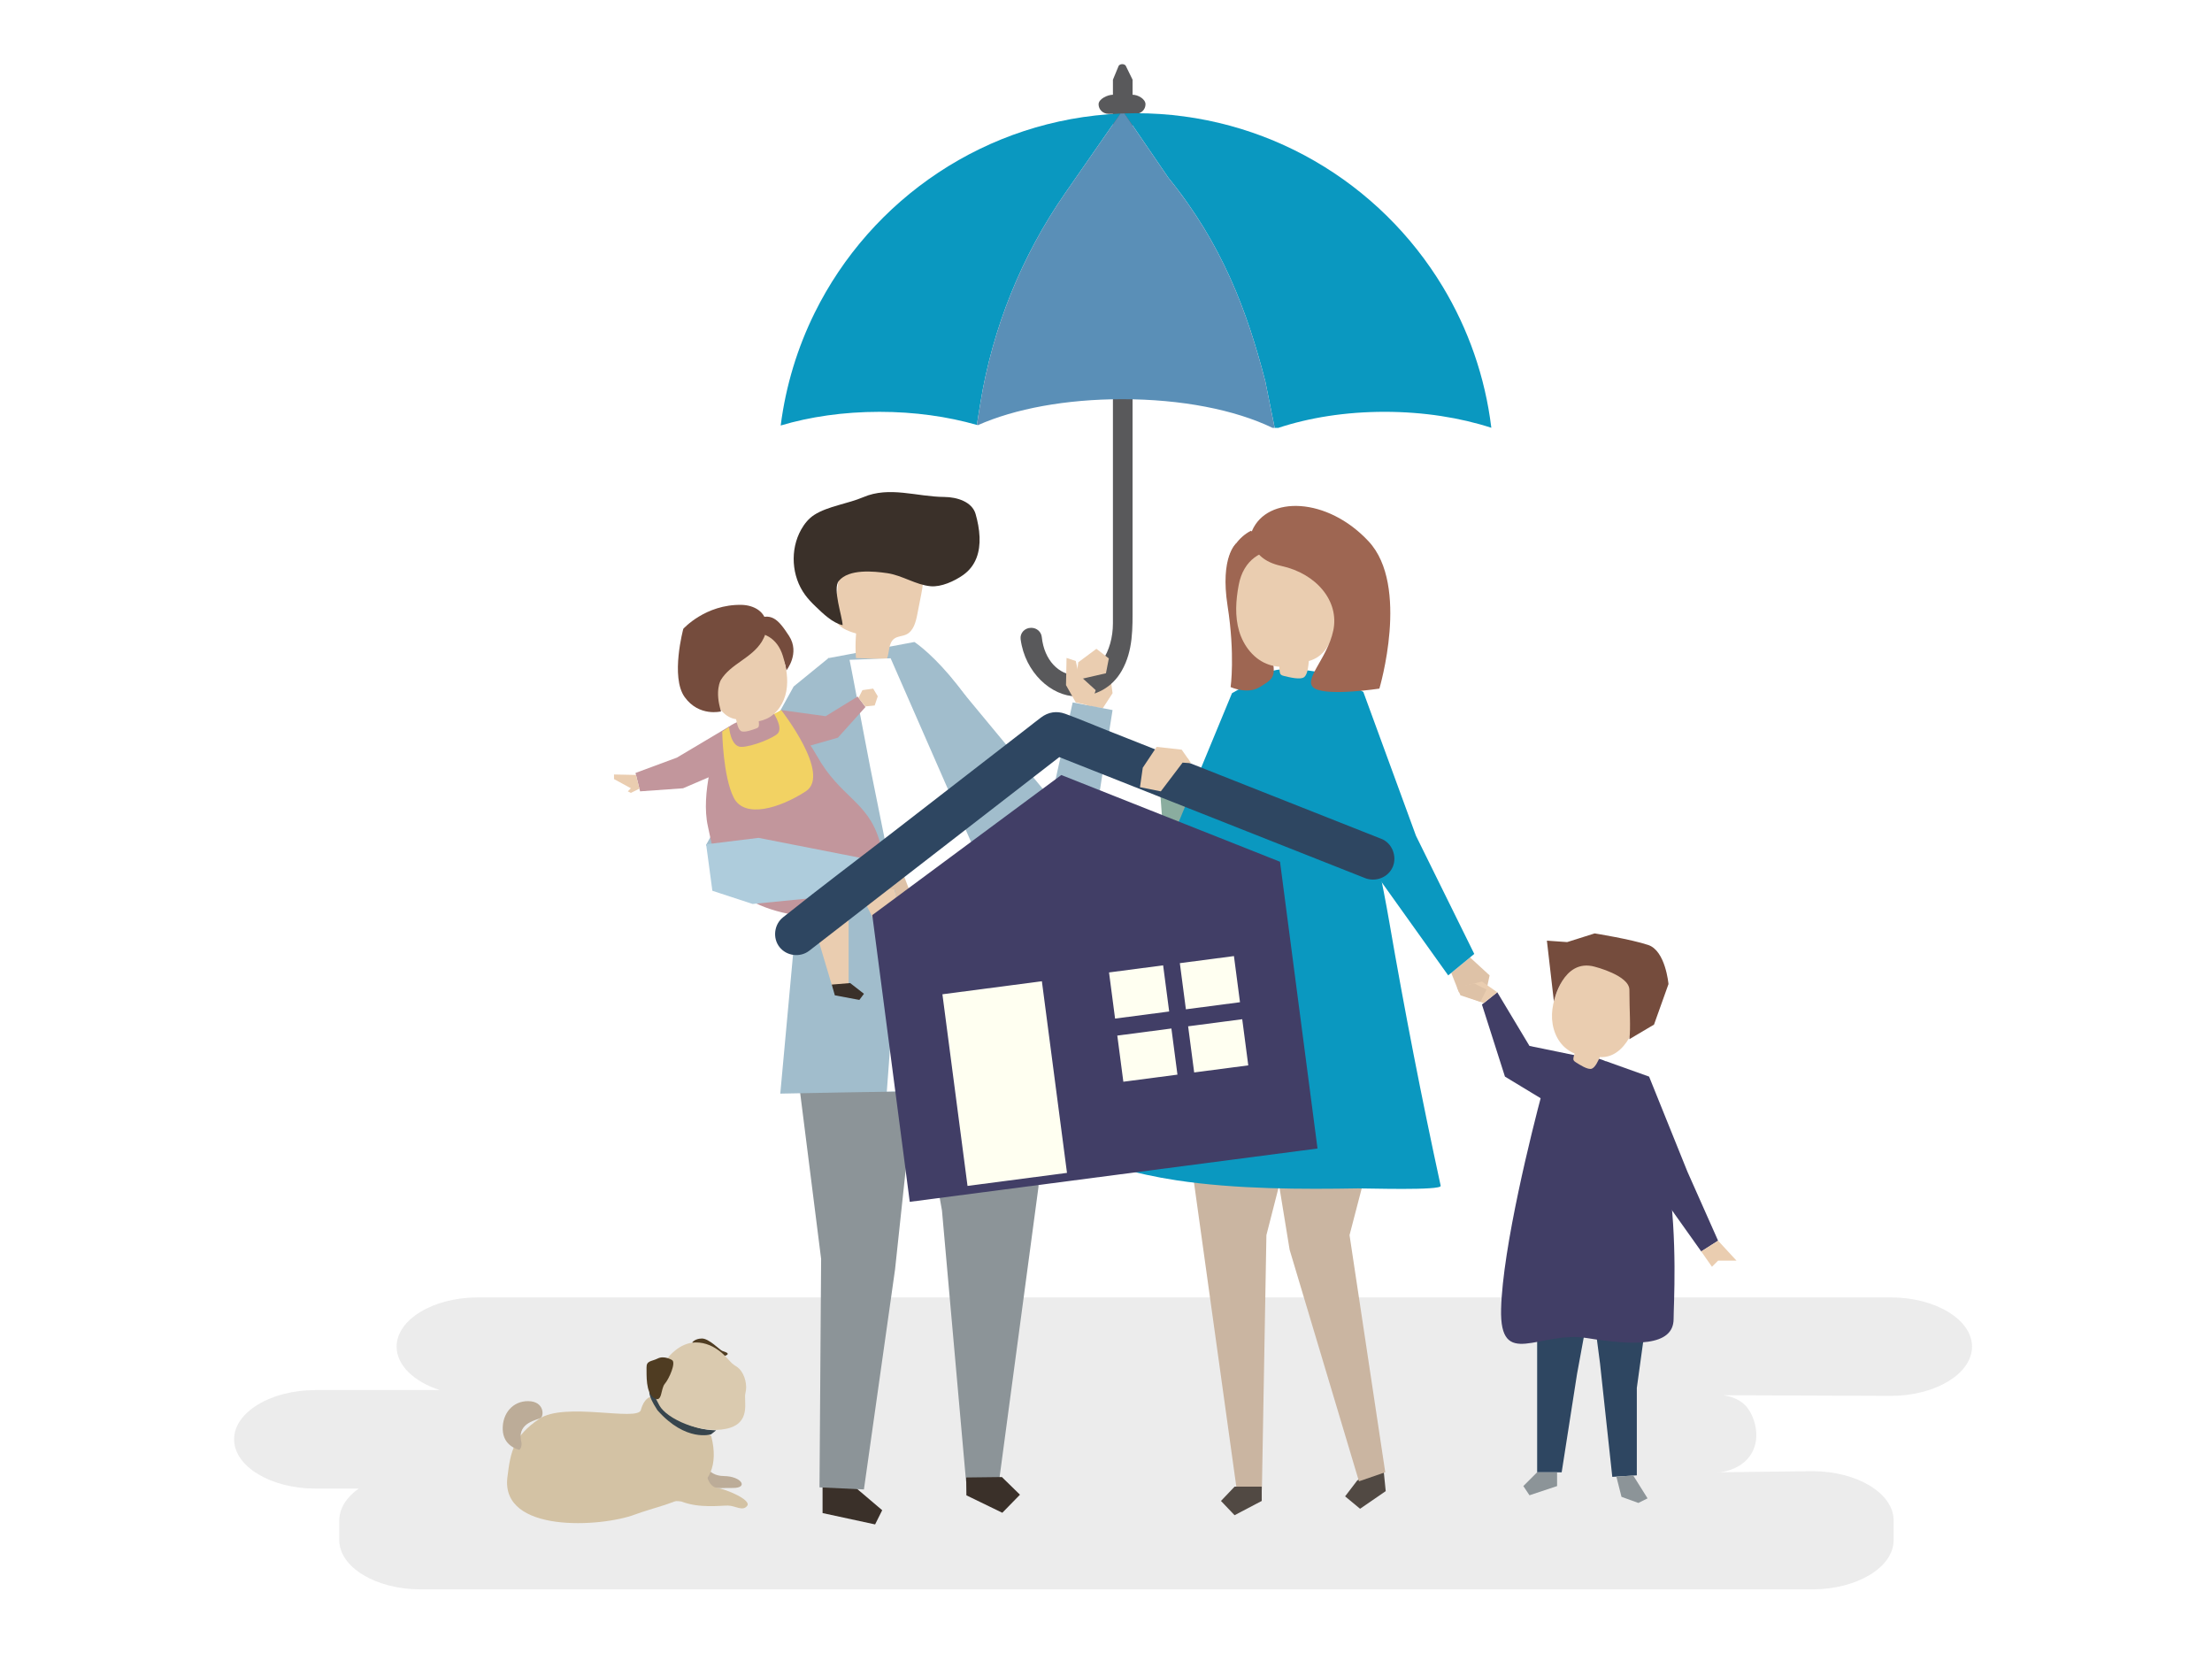 <?xml version="1.0" encoding="utf-8"?>
<!-- Generator: Adobe Illustrator 26.0.3, SVG Export Plug-In . SVG Version: 6.00 Build 0)  -->
<svg version="1.1" xmlns="http://www.w3.org/2000/svg" xmlns:xlink="http://www.w3.org/1999/xlink" x="0px" y="0px"
	 viewBox="0 0 1501.89 1122" style="enable-background:new 0 0 1501.89 1122;" xml:space="preserve">
<style type="text/css">
	.st0{fill:#FFFFFF;}
	.st1{opacity:0.12;fill:#606060;}
	.st2{fill:#8AAD9F;}
	.st3{fill:#DEC2A7;}
	.st4{fill:#EACDB0;}
	.st5{fill:#A1BDCC;}
	.st6{fill:#8C9498;}
	.st7{fill:#3A3029;}
	.st8{fill:#0A98C0;}
	.st9{fill:#514943;}
	.st10{fill:#CAB5A1;}
	.st11{fill:#9E6652;}
	.st12{fill:#59595B;}
	.st13{opacity:0.26;}
	.st14{fill:none;}
	.st15{fill:#5A8FB7;}
	.st16{fill:#C2969C;}
	.st17{fill:#754C3D;}
	.st18{fill:#BCAC98;}
	.st19{fill:#D3C2A4;}
	.st20{fill:#37454D;}
	.st21{fill:#4F3C22;}
	.st22{fill:#DACAAF;}
	.st23{fill:#F2D263;}
	.st24{fill:#AECCDC;}
	.st25{fill:#413E66;}
	.st26{fill:#2E4661;}
	.st27{fill:#FFFFF1;}
</style>
<g id="background">
	<g>
		<rect x="-0.06" class="st0" width="1502" height="1122"/>
	</g>
</g>
<g id="shadow">
	<path class="st1" d="M1283.77,880.8H324.46c-30.34,0-55.17,15.04-55.17,33.43l0,0c0,12.73,11.91,23.85,29.31,29.49h-84.48
		c-30.34,0-55.17,15.04-55.17,33.43l0,0c0,18.38,24.83,33.43,55.17,33.43h29.44c-8.22,5.84-13.21,13.4-13.21,21.63v13.37
		c0,18.38,24.83,33.43,55.17,33.43h945.04c30.34,0,55.17-15.04,55.17-33.43v-13.37c0-18.38-24.83-33.43-55.17-33.43l-64.26,0.74
		c4.89,0,12.84-2.34,18.17-7.04c9.35-8.25,9.76-20.8,5.19-31.19c-2.96-6.74-7.71-12.08-19.47-14.09l113.59,0.45
		c30.34,0,55.17-15.04,55.17-33.43l0,0C1338.94,895.84,1314.12,880.8,1283.77,880.8z"/>
</g>
<g id="object">
	<g>
		<polygon class="st2" points="786.52,521.63 791.72,591.38 813.59,603.88 832.33,587.22 806.7,515.19 		"/>
	</g>
	<g>
		<polygon class="st3" points="998.12,649.98 1011.41,662.18 1008.28,676.76 990.58,673.64 985.36,660.49 		"/>
	</g>
	<g>
		<polygon class="st4" points="753.31,454.99 755.4,470.61 748.78,480.79 738.04,479.21 736.65,461.24 751.23,453.95 		"/>
	</g>
	<g>
		<polygon class="st5" points="643.88,458.12 713.75,542.45 728.33,476.86 755.4,482.06 739.78,580.97 713.52,599.21 643.99,552.86 
					"/>
	</g>
	<g>
		<g>
			<g>
				<g>
					<polygon class="st6" points="701.51,650.85 705.13,805.58 678.34,1005.45 655.92,1005.72 639.57,821.78 606.7,638.04 					"/>
				</g>
				<g>
					<polygon class="st7" points="656.01,1003.05 656.16,1015.17 680.55,1027.01 692.53,1014.74 680.26,1002.76 					"/>
				</g>
			</g>
			<g>
				<polygon class="st7" points="579.71,1008.89 598.99,1025.28 594.17,1034.92 558.5,1027.21 558.5,1008.89 				"/>
			</g>
			<g>
				<polygon class="st6" points="623.75,711.72 607.73,861.69 586.58,1011.18 556.42,1009.75 557.52,854.67 539.36,710.83 
					582,690.97 				"/>
			</g>
		</g>
		<g>
			<path class="st5" d="M562.29,446.84l58.58-10.99c0,0,39.87,25.65,70.1,103.28c30.79,79.05,26.43,200.12,26.43,200.12
				s-161.2,2.58-187.61,3.2l15.37-167.46L562.29,446.84z"/>
		</g>
		<g>
			<g>
				<path class="st4" d="M602.13,447.51c-6.98-0.25-13.97-0.5-20.95-0.75c-0.42-5.56-0.39-11.15,0.08-16.7
					c-5.91-1.67-12.79-4.3-14.18-10.28c-0.44-1.89-0.23-3.85-0.02-5.78c0.86-7.95,1.72-15.91,2.59-23.86
					c0.3-2.75,0.62-5.58,1.95-8.01c2.34-4.26,7.27-6.36,11.99-7.5c12.05-2.89,25.5-1.09,35.45,6.3c2.65,1.96,5.08,4.37,6.39,7.4
					c2.01,4.67,1.07,10.02,0.09,15.01c-0.9,4.61-1.81,9.21-2.71,13.82c-1.04,5.3-2.64,11.35-7.54,13.62
					c-2.6,1.21-5.77,1.1-8.08,2.79C603.08,436.55,604.06,442.84,602.13,447.51z"/>
			</g>
			<g>
				<path class="st7" d="M665.09,364.64c-0.2-5.4-1.3-10.82-2.68-15.67c-2.38-8.34-12.59-11.52-21.26-11.59
					c-18.73-0.14-37.25-7.48-55.06,0.17c-10.18,4.37-24.11,6.14-33.2,11.98c-3.8,2.44-6.72,6.06-8.93,10
					c-7.65,13.64-6.56,31.71,2.69,44.32c2.07,2.83,4.5,5.38,7.04,7.81c5.25,5.02,11.54,11.23,18.43,12.77
					c-0.22-6.06-6.94-24.77-2.61-30.02c6.87-8.33,23.71-6.64,32.97-5.28c10.11,1.48,19.44,7.98,29.42,8.86
					c7.18,0.64,16.04-3.43,21.86-7.49C662.88,384.15,665.45,374.41,665.09,364.64z"/>
			</g>
		</g>
		<g>
			<path class="st0" d="M604.71,446.89l57.15,130.48l22.12,161.97l-81.86,1.72c0,0,9.41-119.99,6.03-135.65
				c-3.38-15.66-10.09-48.2-17.36-84.79c-1.67-8.43-13.9-73.05-13.98-72.66L604.71,446.89z"/>
		</g>
	</g>
	<g>
		<g>
			<polygon class="st8" points="863.21,462.94 854.03,460.57 836.49,470.61 786.52,591.38 802.13,610.13 844.82,554.94 			"/>
		</g>
		<g>
			<g>
				<polygon class="st9" points="939.9,1002.72 940.87,1012.32 923.46,1024.29 913.29,1015.87 921.52,1005.09 938.93,993.12 				"/>
			</g>
			<g>
				<polygon class="st10" points="939.47,709.18 942.42,738.33 916.3,838.51 940.55,999.5 922.7,1005.66 875.63,848.49 
					868.16,802.77 868.43,705.98 				"/>
			</g>
		</g>
		<g>
			<g>
				<polygon class="st10" points="802.18,741.67 839.72,1011.42 856.79,1011.42 859.86,838.51 890.92,717.15 				"/>
			</g>
			<g>
				<polygon class="st9" points="856.69,1009.29 856.69,1018.98 838.24,1028.67 829.01,1018.98 838.24,1009.29 				"/>
			</g>
		</g>
		<g>
			<path class="st8" d="M943.38,626.4c-9.71-56.3-24.74-110.94-30.18-168.28c-14.36,0-34.19-6.67-49.14-2.7l0,0
				c0,0-0.25,0.06-0.72,0.21c-5.43,1.59-10.19,4.63-13.75,10.03c-0.04,0.06-0.08,0.12-0.11,0.19c-5.32,5.83-11.43,14.83-17.15,28.71
				c-14.58,35.4-72.88,243.63-73.92,297.77c0.18,0.04,0.36,0.09,0.54,0.13c12.27,3.82,25.65,6.68,39.59,8.8
				c0.01,0,0.03,0.01,0.03,0.01h0.01c40.77,6.21,86.4,6.15,123.51,5.52c4.9-0.08,56.83,1.61,56.1-1.75
				C965.3,745.76,953.69,686.19,943.38,626.4z"/>
		</g>
		<g>
			<polygon class="st8" points="910.93,460.72 925.68,469.8 961.43,567.44 1000.99,647.61 983.29,662.18 931.24,589.3 
				900.52,490.91 			"/>
		</g>
		<g>
			<path class="st11" d="M839.34,368.9c0,0-11.06,9.05-5.86,42.37c5.21,33.32,2.08,55.18,2.08,55.18s11.45,5.21,19.78,0
				c8.33-5.21,11.45-6.25,8.33-19.78c-3.12-13.54-9.37-78.09-9.37-78.09L839.34,368.9z"/>
		</g>
		<g>
			<path class="st11" d="M866.78,380.16c-12.65,3.46-22.6,15.19-23.99,28.25c-6.91-6.45-10.44-16.35-9.17-25.73
				s7.31-17.97,15.69-22.34c7.84,4.17,13.92,11.54,16.52,20.04L866.78,380.16z"/>
		</g>
		<g>
			<path class="st4" d="M841.05,397.13c6.53-34.56,49.64-28.59,62.01-0.6c7.03,15.91,5.39,47.01-14.4,52.22
				c-0.3,3.06-0.7,8.79-3.03,10.84c-2.53,2.22-10.5,0.1-13.62-0.62c-0.87-0.2-1.77-0.45-2.4-1.08c-0.79-0.79-0.92-2.9-0.93-5.24
				c-2.29-0.16-4.64-0.6-7.03-1.39c-10.03-3.3-17.29-12.59-20.29-22.73C838.35,418.4,839.09,407.51,841.05,397.13z"/>
		</g>
		<g>
			<path class="st11" d="M850.14,360.25c0,0-4.16,18.74,19.78,23.95c23.95,5.21,39.5,23.95,35.37,43.73
				c-4.13,19.78-21.83,34.36-12.46,39.56c9.37,5.21,43.73,0,43.73,0s20.82-69.76-7.29-99.95
				C901.16,337.34,860.55,336.3,850.14,360.25z"/>
		</g>
	</g>
	<g>
		<g>
			<g>
				<path class="st12" d="M768.99,64.32c0-3.4,0-6.8,0-10.2l-4.7-9.61c-1.17-1.33-3.63-1.27-4.71,0.1l-3.93,9.51v10.2
					c-3.7,0-9.74,2.9-9.74,6.48s3,6.48,6.71,6.48h3.03v345.76c0,19.51-10.31,35.74-25.13,35.39c-11.48-0.27-21.49-10.03-23.18-25.96
					c-0.37-3.53-3.39-6.24-7.06-6.24h-0.27c-4.24,0-7.56,3.58-7.04,7.65c2.93,22.66,20.91,38.87,37.98,38.87
					c13.34,0,24.27-6.18,30.65-17.32c7.89-13.79,7.38-28.96,7.38-44.1c0-14.34,0-28.68,0-43.02c0-20.02,0-40.04,0-60.06
					c0-22.83,0-45.65,0-68.48c0-22.76,0-45.52,0-68.28c0-19.82,0-39.63,0-59.45c0-11.59,0-23.17,0-34.76h2.08
					c3.7,0,6.71-2.9,6.71-6.48S772.69,64.32,768.99,64.32z"/>
			</g>
			<g class="st13">
				<polygon points="768.99,258.15 755.51,244.14 755.51,221 768.99,221 				"/>
			</g>
		</g>
		<g>
			<g>
				<path class="st14" d="M864.06,290.49c0.53,0.25,1.05,0.51,1.57,0.77c0.75-0.26,1.5-0.51,2.26-0.77h-2.4H864.06z"/>
			</g>
			<g>
				<path class="st8" d="M663.24,288.48l2.4-14.8c8.33-51.27,28.03-100.01,57.66-142.67l37.44-53.91
					c-91.16,3.86-169.33,57.91-207.58,135.24c-11.67,23.6-19.61,49.36-23.09,76.53c19.73-5.9,42.57-9.28,67.02-9.28
					C621,279.58,643.56,282.82,663.24,288.48z"/>
			</g>
			<g>
				<path class="st8" d="M859.08,258.72l6.42,31.77h2.4c20.86-6.9,45.57-10.91,72.18-10.91c26.52,0,51.38,3.98,72.49,10.84
					c-4.21-34.69-15.72-67.12-32.95-95.72c-42.54-70.61-119.95-117.84-208.4-117.84c-2.61,0-5.2,0.06-7.78,0.14l29.91,43.74
					C830.01,165.84,846.84,211.53,859.08,258.72z"/>
			</g>
			<g>
				<path class="st15" d="M665.64,273.68l-2.4,14.8c0.22,0.06,0.43,0.13,0.65,0.19c25.24-11.22,59.84-17.66,98.04-17.66
					c40.23,0,76.54,7.14,102.13,19.48h1.43l-6.42-31.77c-12.23-47.19-29.07-92.88-65.74-137.99L763.42,77
					c-0.89,0.03-1.79,0.06-2.68,0.1L723.3,131C693.67,173.66,673.97,222.41,665.64,273.68z"/>
			</g>
			<g>
				<path class="st0" d="M663.24,288.48l-0.08,0.51c0.24-0.11,0.49-0.21,0.73-0.32C663.67,288.6,663.45,288.54,663.24,288.48z"/>
			</g>
		</g>
	</g>
	<g>
		<polygon class="st4" points="730.41,476.86 723.79,465.12 724.16,446.66 730.41,448.75 732.49,458.12 743.94,468.53 
			740.57,479.21 		"/>
	</g>
	<g>
		<polygon class="st4" points="730.61,461.72 732.11,449.63 744.43,440.47 752.87,447.01 750.91,457.07 		"/>
	</g>
	<g>
		<polygon class="st5" points="562.67,446.66 538.88,466.05 479.37,573.68 510.61,613.25 530.39,607 577.24,502.89 		"/>
	</g>
	<g>
		<polygon class="st4" points="568.91,590.34 576.2,606.93 576.2,668.54 565,669.47 549.13,616.26 		"/>
	</g>
	<g>
		<polygon class="st4" points="592.86,580.97 604.31,591.38 618.89,651.77 609.52,656.98 585.57,609.08 568.91,595.55 
			572.04,580.97 		"/>
	</g>
	<g>
		<path class="st16" d="M501.1,490.07c0,0-8.33,2.65-11.98,9.95s-13.38,38.92-8.51,60.81c4.86,21.89,7.3,49.86,54.73,59.59
			c23.11,2.43,19.46-17.03,36.49-21.89c17.03-4.86,33.24-2.03,25.13-28.38c-8.11-26.35-26.35-28.78-42.16-56.76
			C538.98,485.42,521.6,476.47,501.1,490.07z"/>
	</g>
	<g>
		<polygon class="st16" points="495.24,493.13 459.59,514.34 431.48,524.75 434.6,537.24 463.76,535.16 492.91,522.67 		"/>
	</g>
	<g>
		<polygon class="st16" points="530.39,482.06 560.58,486.23 582.32,472.88 587.65,479.98 568.91,500.8 547.05,507.05 		"/>
	</g>
	<g>
		<g>
			<path class="st17" d="M511.72,429.58c0,0,20.02,7.81,22.16,25.62c0,0,9.53-11.69,1.86-23.48c-7.68-11.8-12.05-16.15-23.63-10.84
				C500.52,426.2,511.72,429.58,511.72,429.58z"/>
		</g>
		<g>
			<path class="st4" d="M531.61,445.51c-7.69-25.57-39.76-17.62-46.86,4.49c-4.04,12.58-0.32,35.92,15.04,38.27
				c0.47,2.29,1.23,6.58,3.16,7.94c2.09,1.47,7.93-0.76,10.23-1.55c0.64-0.22,1.3-0.48,1.72-1.01c0.53-0.66,0.46-2.26,0.29-4.03
				c1.72-0.3,3.45-0.83,5.19-1.61c7.31-3.29,12.05-10.89,13.5-18.78C535.35,461.35,533.93,453.19,531.61,445.51z"/>
		</g>
		<g>
			<path class="st17" d="M517.28,435.55c-7.02,11.42-21.23,15.1-27.87,26.15c0,0-4.34,7.23,0.17,21.28c0,0-14.9,3.85-24.7-9.73
				c-9.8-13.58-0.93-46.36-0.93-46.36s15.03-16.74,39.55-16.25c8.32,0.17,16.73,4.61,16.93,14
				C520.51,428.67,519.28,432.3,517.28,435.55z"/>
		</g>
	</g>
	<g>
		<g>
			<path class="st18" d="M478.4,992.13c0,0,1.19,9.8,13.19,9.96s16.89,8.23,5.89,8.08c-11-0.15-24.09,1.95-28.45-6.25
				C464.68,995.73,475.16,986.31,478.4,992.13z"/>
		</g>
		<g>
			<path class="st19" d="M441.53,948.35c0,0-4.28,0.92-6.39,8.89c-2.11,7.97-51.93-5.71-69.09,6.05
				c-17.16,11.77-19.39,21.73-21.55,39.71c-4.55,38,63.54,33.87,86.66,25.19c23.12-8.68,62.17-12.15,51.74-53.3
				C480.91,973.86,441.53,948.35,441.53,948.35z"/>
		</g>
		<g>
			<path class="st20" d="M486.22,971.06l-3.43,2.7c0,0-17.04,5.51-36.38-16.33c-7.61-11.58-5.17-13.52-5.17-13.52l4.33,0.96
				C445.57,944.87,453.56,970.09,486.22,971.06z"/>
		</g>
		<g>
			<path class="st21" d="M469.99,911.41c0,0,1.7-2.6,6.54-2.7c4.83-0.11,12.18,7.81,13.96,8.46c1.78,0.64,6.07,1.7,1.75,3.33
				C487.92,922.12,472.1,916.31,469.99,911.41z"/>
		</g>
		<g>
			<path class="st22" d="M453.32,921.97c0,0,7.68-10.53,19-10.6c6.69-0.05,12.69,2.76,17.71,7.04c2.56,2.18,4.57,4.81,6.97,7.12
				c1.59,1.53,3.58,2.23,5.13,3.91c3.67,3.96,5.42,11.09,4,16.3c-1.42,5.21,4.49,20.5-12.95,24.24
				c-17.44,3.74-40.55-6.79-45.47-15.84C442.79,945.07,438.38,935.9,453.32,921.97z"/>
		</g>
		<g>
			<path class="st21" d="M456.16,923.25c0,0-5.18-3.14-9.52-1c-4.33,2.14-7.77,1.37-7.66,6.2c0.11,4.83-0.71,16.92,5.06,20.63
				c5.77,3.71,4.42-6.21,7.36-9.64C454.34,936.03,459.31,924.73,456.16,923.25z"/>
		</g>
		<g>
			<path class="st19" d="M478.55,994.93c0,0,0.94,14,7.93,15.09c6.99,1.1,23.89,8.33,20.83,12.29c-3.05,3.96-8-0.11-13-0.18
				c-5-0.07-19.57,2.01-31.74-2.8c-11.44-1.44-16.64,3.66-16.64,3.66L478.55,994.93z"/>
		</g>
		<g>
			<path class="st18" d="M352.57,984.3c-1.72-0.51-10.87-3.03-11.23-13.78c-0.37-10.75,6.7-19.49,17.47-19.29
				c10.77,0.2,10.57,9.95,8.34,11.38c-2.23,1.44-15.39,3.02-13.48,14.85C355.15,982.52,352.57,984.3,352.57,984.3z"/>
		</g>
	</g>
	<g>
		<path class="st23" d="M494.99,493.52c0,0,1.04,13.54,8.33,13.54s22.74-6.37,24.99-9.37c3.12-4.16-2.77-13.02-2.77-13.02l4.86-2.59
			c0,0,34.36,43.73,16.66,55.18c-17.7,11.45-41.65,18.74-48.93,4.16c-7.29-14.58-7.76-44.7-7.76-44.7L494.99,493.52z"/>
	</g>
	<g>
		<polygon class="st7" points="577.24,667.39 586.61,674.68 583.49,678.84 566.83,675.72 564.75,668.43 		"/>
	</g>
	<g>
		<polygon class="st7" points="608.48,654.89 617.85,648.13 626.18,647.61 628.26,653.85 610.56,660.1 		"/>
	</g>
	<g>
		<polygon class="st24" points="479.45,573.19 515.02,568.82 599.51,585.38 599.27,604.97 511.03,613.7 483.68,604.74 		"/>
	</g>
	<g>
		<polygon class="st3" points="599.49,586.95 612.25,590.67 618.77,607.84 610.56,617.41 607.44,603.88 599.3,602.95 		"/>
	</g>
	<g>
		<polygon class="st4" points="431.82,526.1 416.9,525.79 416.9,528.91 428.36,535.16 426.27,537.24 428.36,538.29 434.14,535.41 		
			"/>
	</g>
	<g>
		<polygon class="st4" points="582.88,473.83 585.57,468.53 592.86,467.49 595.98,472.69 593.9,478.94 587.54,479.6 		"/>
	</g>
	<g>
		<g>
			<polygon class="st25" points="1079.08,718.41 1038.48,710.08 1016.61,673.64 1006.2,681.97 1021.82,730.9 1056.18,751.72 			"/>
		</g>
		<g>
			<polygon class="st26" points="1043.68,889.16 1043.68,999.52 1060.34,999.52 1070.75,932.88 1080.12,881.87 			"/>
		</g>
		<g>
			<polygon class="st26" points="1080.12,877.7 1086.37,925.6 1094.7,1002.64 1111.36,1001.6 1111.36,942.25 1119.69,881.87 			"/>
		</g>
		<g>
			<path class="st25" d="M1072.31,716.84c0,0-17.7-3.12-24.99,23.95c-7.29,27.07-27.07,106.2-28.11,147.84
				c-1.04,41.65,26.03,14.58,58.3,19.78c32.28,5.21,58.83,5.73,58.83-13.01S1147.8,717.36,1072.31,716.84z"/>
		</g>
		<g>
			<g>
				<g>
					<path class="st4" d="M1062.15,663.04c14.74-26,47.77-9.36,50.03,16.54c1.29,14.73-8.57,39.29-25.92,38.04
						c-1.08,2.38-2.98,6.88-5.42,7.88c-2.64,1.09-8.47-2.8-10.78-4.24c-0.64-0.4-1.3-0.85-1.63-1.53c-0.42-0.85,0.06-2.58,0.69-4.47
						c-1.8-0.75-3.56-1.76-5.27-3.05c-7.16-5.4-10.45-14.87-10.08-23.85C1054.15,679.4,1057.72,670.85,1062.15,663.04z"/>
				</g>
			</g>
			<g>
				<path class="st17" d="M1082.73,656.28c0,0,23.59,5.9,23.59,15.73c0,14.78,0.98,24.69,0,33.48l16.71-9.89l9.83-27.52
					c0,0-1.97-22.61-13.76-26.54c-11.79-3.93-36.37-7.86-36.37-7.86l-18.67,5.9l-13.76-0.98l4.76,41.28
					C1055.05,679.87,1061.11,650.39,1082.73,656.28z"/>
			</g>
		</g>
		<g>
			<polygon class="st25" points="1090.53,720.49 1119.69,730.9 1145.72,795.45 1166.54,842.3 1155.09,849.59 1121.77,802.74 			"/>
		</g>
		<g>
			<polygon class="st4" points="1155.09,849.59 1162.37,860 1166.54,855.84 1179.03,855.84 1166.54,842.3 			"/>
		</g>
		<g>
			<polygon class="st6" points="1043.68,999.52 1034.31,1008.89 1038.48,1015.14 1057.22,1008.89 1057.22,999.52 			"/>
		</g>
		<g>
			<polygon class="st6" points="1097.47,1002.47 1100.95,1016.18 1112.4,1020.34 1118.65,1017.22 1108.95,1001.75 			"/>
		</g>
	</g>
	<g>
		<polygon class="st4" points="1016.61,673.64 1006.2,666.35 993.71,669.47 995.79,676.76 1007.41,681 		"/>
	</g>
	<g>
		<polygon class="st3" points="1005.16,680.18 1009.32,671.81 1000.99,667.65 989.23,670.24 991.62,675.72 		"/>
	</g>
	<g>
		<g>
			<polygon class="st25" points="894.56,779.72 617.7,815.92 592.25,621.25 720.6,526.15 869.1,585.04 			"/>
		</g>
		<g>
			<path class="st26" d="M937.98,569.52c-23.78-9.41-47.56-18.82-71.35-28.22c-38.46-15.21-76.91-30.43-115.37-45.64
				c-9.29-3.68-18.52-7.62-27.91-11.04c-5.95-2.17-11.57-1.24-16.53,2.49c-3.17,2.38-6.28,4.86-9.41,7.29
				c-30.25,23.42-60.5,46.85-90.75,70.27c-24.54,19-49.43,37.64-73.66,57.04c-0.4,0.32-0.81,0.63-1.22,0.95
				c-6.15,4.76-7.34,14.08-2.57,20.23c4.78,6.17,14.05,7.36,20.23,2.57c19.91-15.41,39.81-30.83,59.72-46.24
				c31.58-24.45,63.16-48.9,94.74-73.36c5.11-3.95,10.21-7.91,15.32-11.86c21.56,8.53,43.12,17.06,64.68,25.59
				c38.76,15.33,77.52,30.67,116.28,46c8.87,3.51,17.74,7.02,26.62,10.53c7.24,2.86,15.82-0.4,18.89-7.69
				C948.65,581.33,945.24,572.39,937.98,569.52z"/>
		</g>
		<g>
			
				<rect x="647.58" y="669.96" transform="matrix(0.992 -0.13 0.13 0.992 -89.62 94.592)" class="st27" width="68.08" height="131.15"/>
		</g>
		<g>
			<g>
				
					<rect x="754.34" y="657.61" transform="matrix(0.992 -0.13 0.13 0.992 -80.792 105.897)" class="st27" width="37.03" height="31.58"/>
			</g>
			<g>
				
					<rect x="802.4" y="651.33" transform="matrix(0.992 -0.13 0.13 0.992 -79.572 112.077)" class="st27" width="37.03" height="31.58"/>
			</g>
			<g>
				
					<rect x="759.94" y="700.46" transform="matrix(0.992 -0.13 0.13 0.992 -86.301 106.986)" class="st27" width="37.03" height="31.58"/>
			</g>
			<g>
				
					<rect x="808.01" y="694.18" transform="matrix(0.992 -0.13 0.13 0.992 -85.081 113.165)" class="st27" width="37.03" height="31.58"/>
			</g>
		</g>
	</g>
	<g>
		<polygon class="st4" points="808.78,518.15 802.33,508.94 785.34,507.05 775.91,521.2 774.02,534.41 788.17,537.24 802.96,517.74 
					"/>
	</g>
</g>
</svg>
